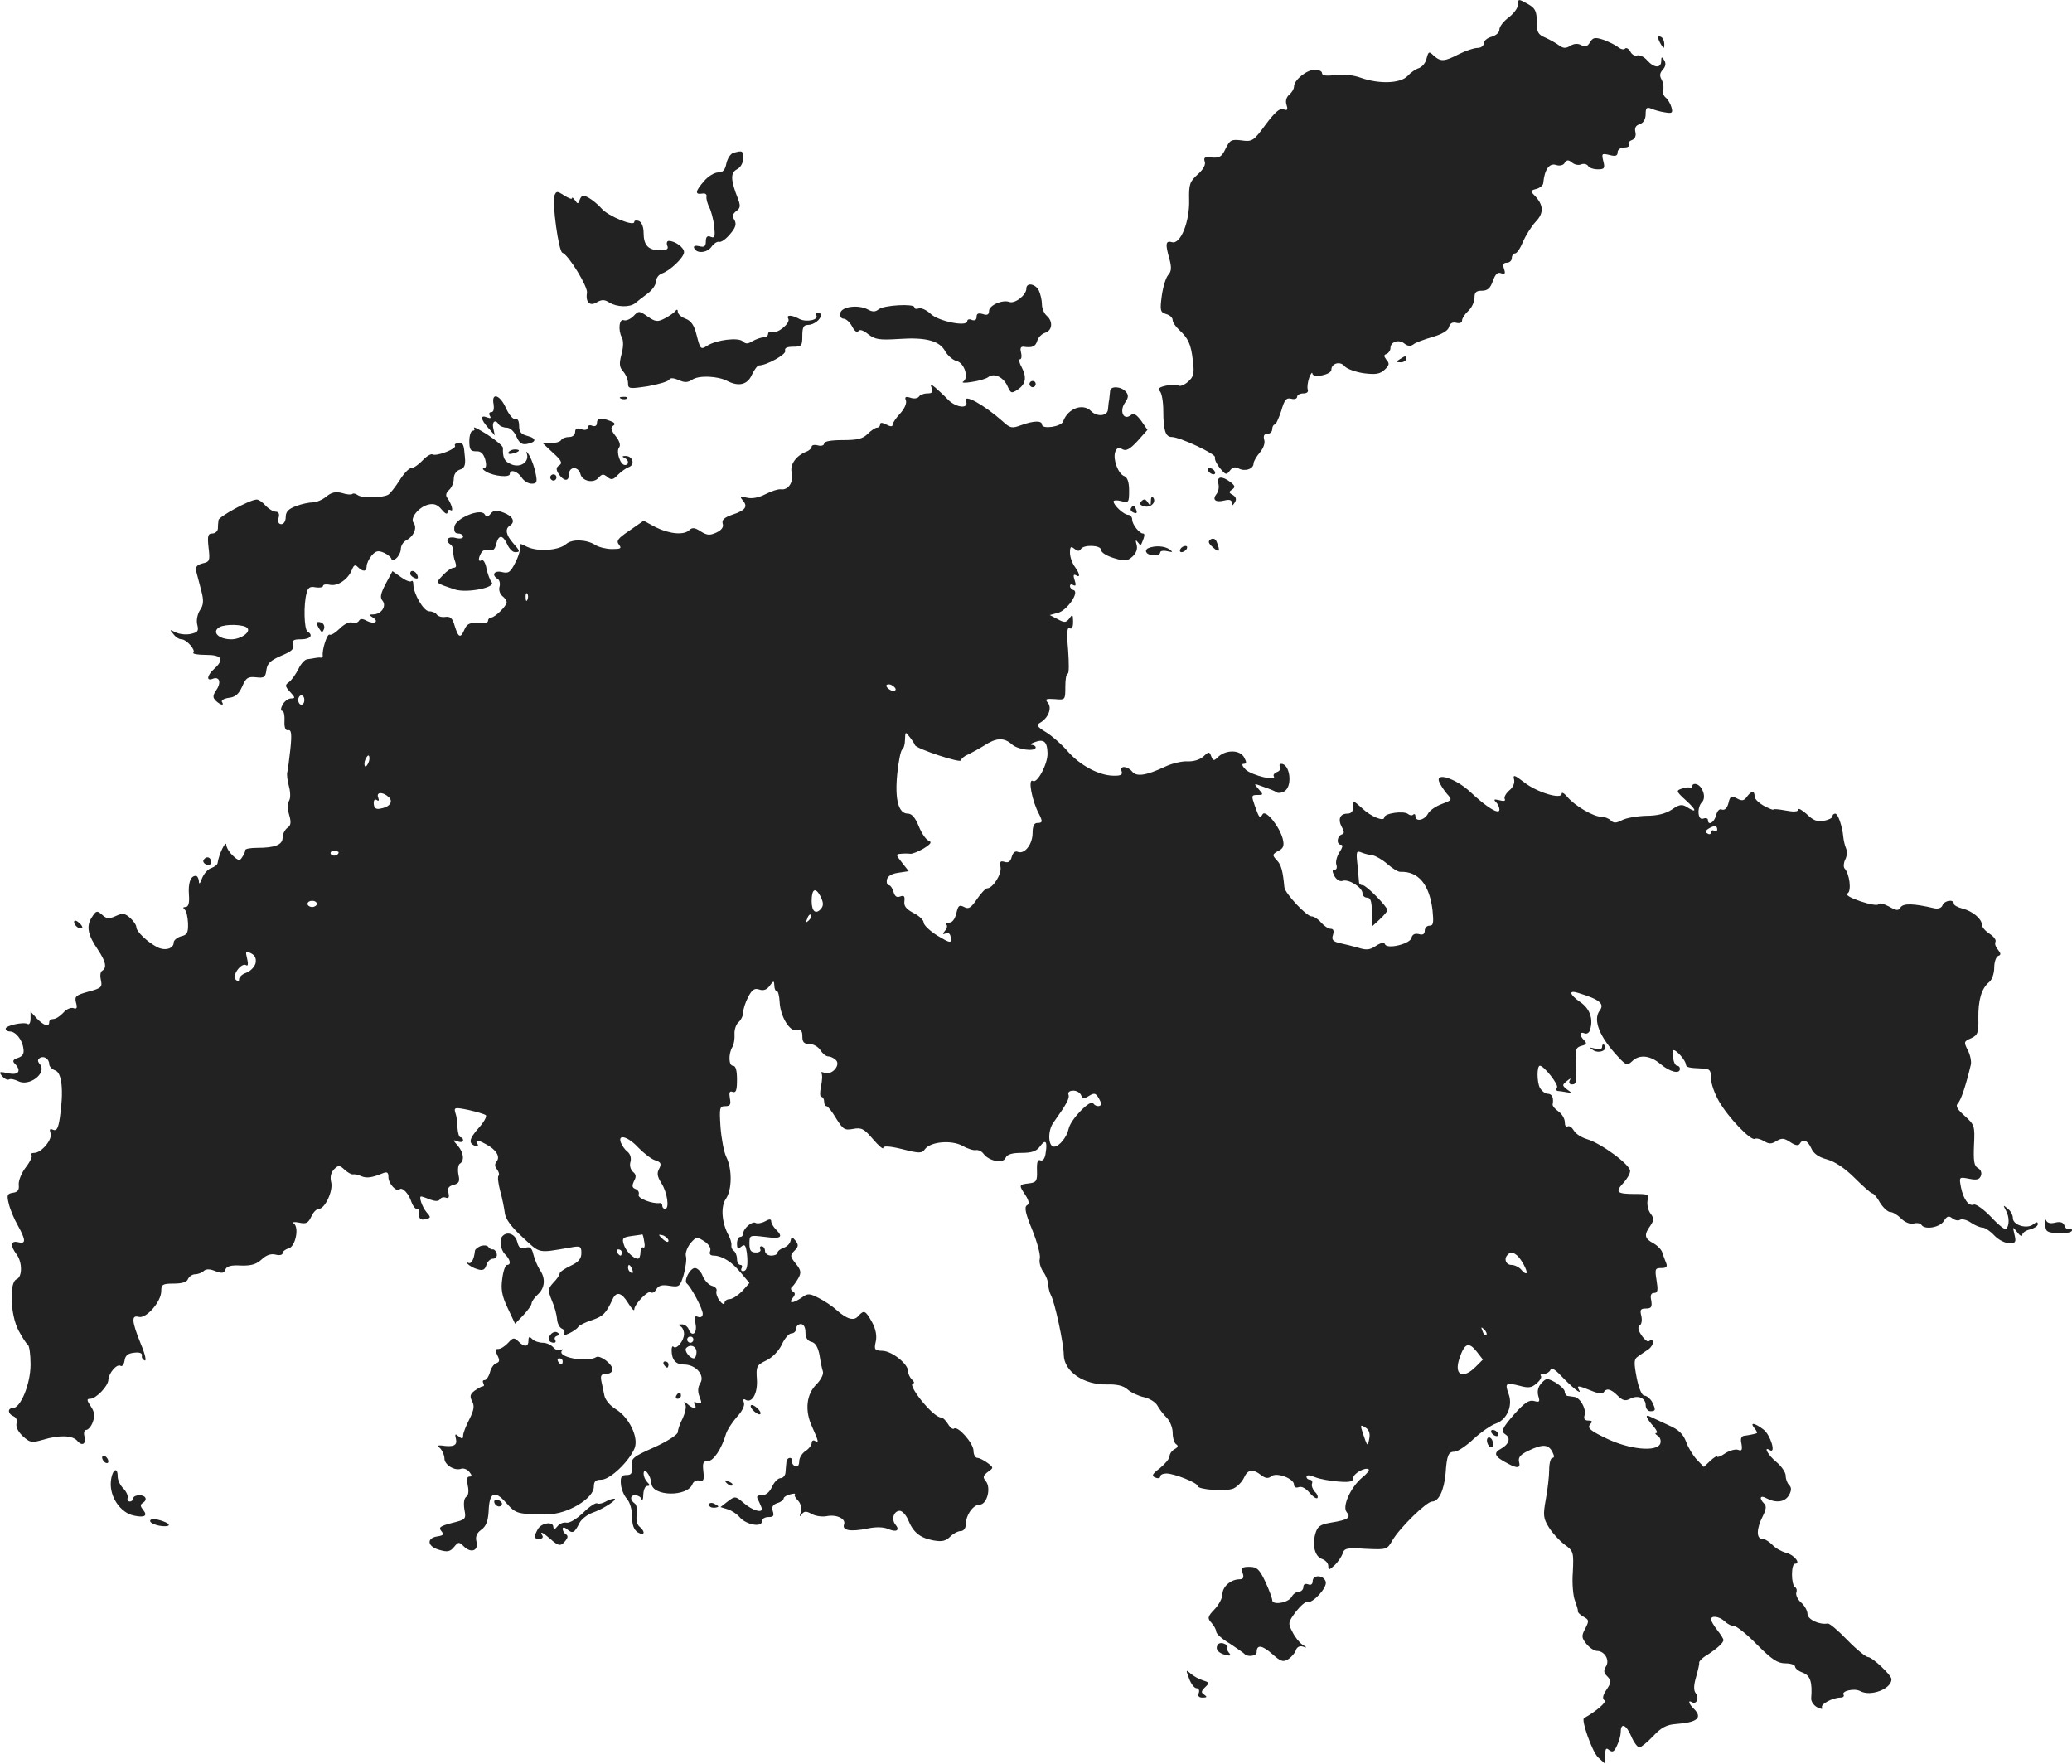 <?xml version="1.0" standalone="no"?>
<!DOCTYPE svg PUBLIC "-//W3C//DTD SVG 20010904//EN"
 "http://www.w3.org/TR/2001/REC-SVG-20010904/DTD/svg10.dtd">
<svg version="1.0" xmlns="http://www.w3.org/2000/svg"
 width="665.815pt" height="566.751pt" viewBox="0 0 665.815 566.751"
 preserveAspectRatio="xMidYMid meet">
<g transform="translate(-696.185,1302.402) scale(0.1,-0.1)"
fill="#222222" stroke="none">
<path d="M11840 13010 c0 -11 -13 -29 -30 -42 -16 -12 -30 -29 -30 -39 0 -10
-11 -19 -25 -23 -14 -4 -25 -13 -25 -21 0 -8 -9 -15 -20 -15 -12 0 -38 -9 -60
-20 -47 -24 -58 -25 -81 -5 -15 15 -17 14 -23 -9 -3 -14 -14 -27 -25 -31 -10
-3 -26 -14 -36 -25 -22 -24 -90 -27 -150 -6 -24 9 -57 12 -82 9 -29 -4 -43 -2
-43 6 0 6 -10 11 -23 11 -26 0 -67 -33 -67 -54 0 -8 -7 -19 -15 -26 -10 -8
-13 -21 -9 -33 5 -16 3 -19 -10 -14 -11 5 -28 -10 -57 -49 -39 -53 -43 -56
-78 -51 -33 4 -37 1 -51 -27 -12 -26 -20 -30 -44 -28 -23 3 -27 0 -23 -13 4
-9 -4 -25 -22 -41 -26 -23 -29 -32 -28 -82 2 -71 -28 -144 -55 -136 -21 6 -22
-6 -8 -55 7 -27 6 -39 -4 -50 -8 -9 -17 -39 -21 -68 -6 -46 -5 -52 14 -58 12
-3 21 -12 21 -19 0 -7 9 -21 21 -32 29 -27 38 -45 44 -99 5 -40 3 -51 -15 -67
-11 -10 -25 -16 -30 -13 -6 4 -24 3 -41 0 -23 -5 -28 -10 -20 -18 6 -6 11 -34
11 -63 0 -62 7 -84 27 -84 26 0 143 -55 139 -65 -2 -6 5 -22 16 -35 18 -22 21
-23 32 -8 8 11 17 13 28 7 20 -11 48 -2 48 16 0 6 9 22 20 35 12 14 18 31 14
42 -3 12 0 18 10 18 9 0 16 7 16 15 0 8 4 15 8 15 4 0 13 20 21 44 10 35 16
43 32 39 10 -3 19 0 19 6 0 6 9 11 20 11 12 0 17 5 14 13 -2 7 0 24 5 38 5 13
10 19 10 13 1 -16 61 -4 61 12 0 21 29 29 43 11 7 -8 34 -18 60 -22 39 -5 53
-3 68 11 15 14 17 20 6 32 -9 12 -9 16 1 19 6 3 12 11 12 19 0 20 27 29 45 14
10 -8 19 -9 28 -3 6 6 34 16 61 24 32 9 51 21 54 32 3 12 11 17 23 14 11 -3
19 0 19 7 0 7 9 21 20 31 11 10 20 29 20 42 0 18 5 23 24 23 18 0 27 8 35 31
8 22 15 30 27 25 12 -4 14 -1 9 14 -5 14 -2 20 9 20 9 0 16 7 16 15 0 8 5 15
11 15 5 0 17 17 25 38 9 20 27 49 41 64 27 28 25 54 -4 84 -14 14 -14 16 6 21
11 3 22 12 22 19 4 44 20 65 41 58 12 -4 24 -1 28 7 7 10 12 10 23 1 8 -7 21
-10 30 -6 8 3 18 1 22 -5 3 -6 17 -11 31 -11 21 0 24 3 18 26 -6 25 -5 26 20
20 19 -5 26 -3 26 9 0 8 9 15 21 15 11 0 18 4 15 9 -3 5 1 12 10 15 10 4 14
14 11 26 -3 13 1 21 14 25 12 4 19 16 19 32 0 20 3 24 18 18 9 -4 29 -10 44
-12 23 -4 26 -2 21 16 -3 11 -11 25 -18 31 -8 6 -11 18 -9 25 3 8 1 22 -4 32
-8 13 -7 22 3 33 9 10 11 20 5 30 -8 13 -10 12 -10 -2 0 -24 -23 -23 -45 2
-10 12 -25 18 -32 16 -7 -3 -17 2 -22 12 -5 9 -13 14 -17 10 -4 -5 -14 -2 -22
4 -8 7 -29 17 -47 24 -28 9 -34 8 -44 -8 -8 -14 -16 -16 -28 -9 -11 6 -23 5
-35 -2 -14 -9 -22 -9 -36 1 -9 7 -29 18 -44 25 -24 10 -28 17 -28 52 0 34 -5
43 -30 57 -29 16 -30 16 -30 -2z"/>
<path d="M12290 12903 c0 -4 5 -15 10 -23 8 -13 10 -13 10 2 0 9 -4 20 -10 23
-5 3 -10 3 -10 -2z"/>
<path d="M9319 12533 c-9 -2 -19 -17 -23 -34 -4 -21 -11 -29 -26 -29 -12 0
-32 -12 -45 -27 -29 -33 -31 -45 -7 -41 10 2 16 -2 14 -10 -1 -7 3 -22 9 -34
6 -11 13 -38 16 -61 3 -33 2 -39 -11 -34 -11 5 -16 0 -16 -14 0 -17 -5 -20
-21 -16 -12 3 -19 1 -17 -5 7 -20 42 -17 56 3 8 11 19 18 25 16 6 -2 22 9 35
25 18 21 21 32 14 45 -8 12 -6 20 6 29 13 9 14 17 5 40 -24 61 -24 83 -3 94
12 6 20 21 20 35 0 25 -2 26 -31 18z"/>
<path d="M8744 12397 c-9 -23 13 -181 25 -185 19 -6 83 -110 79 -129 -5 -31
10 -44 32 -30 16 9 24 9 40 -1 24 -15 66 -16 83 -2 7 6 24 19 40 31 15 11 27
29 27 39 0 10 8 21 18 25 27 9 72 52 72 69 0 15 -29 36 -49 36 -6 0 -8 -7 -5
-15 5 -11 -1 -15 -23 -15 -38 0 -53 16 -53 56 0 19 -6 34 -15 38 -8 3 -15 2
-15 -3 0 -16 -85 19 -105 43 -11 13 -30 28 -42 35 -17 9 -22 8 -28 -6 -5 -15
-7 -15 -15 -3 -6 8 -10 12 -10 7 0 -4 -11 0 -25 9 -22 14 -25 15 -31 1z"/>
<path d="M10260 12097 c0 -21 -37 -50 -55 -43 -22 8 -65 -11 -65 -29 0 -12 -6
-15 -20 -10 -14 4 -20 2 -20 -9 0 -10 -6 -13 -15 -10 -8 4 -15 2 -15 -4 0 -19
-94 0 -118 24 -13 12 -30 20 -38 17 -8 -3 -14 -1 -14 4 0 12 -98 7 -115 -7
-10 -8 -19 -9 -35 0 -31 16 -84 9 -88 -12 -2 -10 3 -18 11 -18 7 0 20 -11 27
-25 8 -15 16 -21 20 -15 4 7 16 3 32 -10 22 -17 36 -19 99 -15 87 6 131 -6
149 -41 8 -13 24 -27 36 -30 25 -6 40 -54 21 -66 -7 -4 6 -5 28 -1 22 3 45 10
52 15 18 15 49 1 62 -28 11 -24 13 -25 33 -12 26 18 30 39 13 72 -8 14 -10 26
-5 26 4 0 6 9 3 21 -4 14 -1 20 8 19 28 -4 38 0 44 19 3 11 15 23 26 26 23 8
25 37 4 55 -8 7 -15 23 -15 37 0 13 -5 33 -10 44 -12 22 -40 26 -40 6z"/>
<path d="M8998 12009 c-10 -10 -23 -16 -31 -14 -15 7 -20 -30 -7 -55 6 -11 5
-32 -1 -54 -8 -31 -7 -41 5 -55 9 -10 16 -27 16 -38 0 -18 3 -19 63 -10 34 6
65 15 69 21 4 7 14 6 31 -1 19 -9 29 -8 43 1 21 15 83 12 113 -4 37 -19 65
-12 79 20 8 17 18 30 23 30 24 0 89 36 84 47 -3 9 6 13 25 13 28 0 30 3 30 35
0 27 4 35 18 35 19 0 42 18 42 32 0 4 -5 8 -11 8 -5 0 -8 -4 -4 -9 9 -15 -32
-23 -54 -12 -25 14 -44 14 -36 1 8 -14 -35 -49 -52 -43 -7 3 -13 0 -13 -6 0
-6 -7 -11 -15 -11 -8 0 -24 -6 -35 -12 -14 -9 -22 -10 -31 -1 -14 14 -86 5
-115 -14 -20 -13 -22 -11 -33 32 -8 34 -18 48 -36 55 -14 5 -25 15 -25 22 0 8
-3 9 -8 3 -4 -6 -19 -16 -34 -24 -23 -12 -30 -11 -55 6 -27 19 -29 19 -45 2z"/>
<path d="M11460 11870 c-13 -8 -12 -10 3 -10 9 0 17 5 17 10 0 12 -1 12 -20 0z"/>
<path d="M10270 11790 c0 -5 5 -10 10 -10 6 0 10 5 10 10 0 6 -4 10 -10 10 -5
0 -10 -4 -10 -10z"/>
<path d="M9956 11776 c4 -12 1 -16 -14 -16 -12 0 -24 -5 -27 -10 -4 -6 -16 -8
-27 -4 -16 5 -20 3 -15 -9 3 -9 -5 -27 -19 -42 -13 -14 -24 -30 -24 -36 0 -6
-7 -6 -20 1 -14 7 -20 7 -20 0 0 -5 -4 -10 -10 -10 -5 0 -19 -9 -30 -20 -16
-16 -33 -20 -80 -20 -38 0 -60 -4 -60 -11 0 -6 -9 -9 -20 -6 -11 3 -20 1 -20
-4 0 -5 -8 -13 -17 -16 -33 -13 -54 -42 -47 -68 7 -29 -11 -57 -35 -53 -9 1
-31 -6 -50 -16 -21 -11 -43 -15 -59 -11 -22 5 -24 4 -13 -9 17 -20 8 -32 -35
-46 -25 -9 -33 -16 -30 -28 4 -11 -3 -21 -20 -29 -22 -10 -30 -9 -51 4 -18 12
-27 13 -36 4 -17 -17 -63 -13 -108 9 l-39 21 -46 -32 c-37 -25 -43 -33 -33
-45 9 -12 6 -14 -23 -14 -18 0 -42 6 -53 13 -28 18 -75 20 -94 3 -24 -21 -91
-25 -125 -9 -23 12 -27 12 -23 1 2 -7 -4 -30 -15 -51 -16 -32 -22 -36 -43 -31
-25 6 -35 -9 -14 -22 6 -3 9 -15 6 -25 -3 -10 1 -23 9 -30 8 -6 14 -15 14 -20
0 -12 -38 -49 -50 -49 -5 0 -10 -5 -10 -11 0 -6 -14 -9 -32 -7 -26 2 -35 -2
-43 -19 -13 -31 -20 -29 -32 10 -7 25 -14 31 -30 29 -12 -2 -24 2 -28 8 -3 5
-14 10 -24 10 -18 0 -51 57 -51 87 0 9 -3 13 -6 10 -4 -4 -19 2 -34 13 l-27
19 -22 -41 c-16 -31 -19 -44 -10 -54 14 -17 -4 -44 -30 -44 -14 0 -14 -2 -1
-10 21 -13 5 -23 -19 -11 -14 8 -22 8 -26 0 -4 -6 -14 -8 -22 -5 -8 3 -25 -5
-39 -19 -14 -14 -29 -23 -33 -20 -8 4 -25 -50 -22 -68 0 -4 -2 -6 -6 -6 -5 1
-12 0 -18 -1 -5 -1 -17 -3 -25 -4 -8 0 -21 -14 -29 -31 -8 -16 -21 -35 -30
-42 -14 -10 -14 -13 3 -32 17 -18 17 -21 3 -21 -9 0 -21 -9 -27 -20 -6 -11 -7
-20 -1 -20 5 0 8 -15 7 -32 -1 -22 3 -32 12 -30 10 2 12 -12 7 -60 -4 -35 -8
-68 -10 -75 -2 -6 0 -26 5 -44 5 -18 6 -39 1 -47 -5 -9 -5 -29 0 -46 7 -24 6
-34 -6 -42 -8 -6 -15 -20 -15 -31 0 -23 -24 -33 -82 -33 -21 0 -38 -3 -38 -7
0 -5 -4 -15 -10 -23 -7 -12 -12 -12 -29 4 -12 11 -21 26 -22 35 0 19 -24 -29
-28 -58 0 -5 -10 -12 -20 -16 -11 -3 -24 -18 -30 -33 -6 -17 -10 -21 -10 -9
-1 9 -5 17 -10 17 -17 0 -25 -23 -22 -62 2 -26 -2 -38 -11 -38 -8 0 -9 -3 -3
-8 6 -4 10 -24 11 -44 1 -31 -3 -38 -22 -42 -13 -4 -24 -13 -24 -20 0 -20 -28
-28 -53 -15 -31 16 -67 50 -67 64 0 7 -9 20 -20 30 -17 15 -24 16 -46 6 -22
-10 -30 -9 -44 4 -16 14 -19 14 -33 -8 -19 -29 -13 -57 20 -105 25 -38 29 -57
13 -67 -6 -3 -7 -17 -4 -30 5 -22 2 -26 -40 -37 -40 -11 -45 -15 -40 -35 5
-17 3 -22 -8 -18 -8 3 -23 -3 -33 -15 -10 -11 -24 -20 -32 -20 -7 0 -13 -4
-13 -10 0 -17 -18 -11 -40 12 l-20 22 0 -23 c0 -12 -4 -20 -9 -17 -13 8 -71
-5 -71 -15 0 -5 6 -9 14 -9 18 0 40 -27 43 -55 3 -17 -3 -25 -18 -30 -15 -5
-18 -10 -10 -18 23 -23 13 -39 -21 -31 -29 6 -31 5 -19 -10 7 -8 17 -13 22
-10 5 3 17 0 28 -5 36 -20 95 25 71 54 -8 9 -8 15 0 20 13 8 30 -3 30 -20 0
-7 8 -16 19 -20 22 -7 28 -66 15 -153 -5 -33 -10 -42 -21 -38 -11 5 -13 2 -9
-10 8 -20 -29 -64 -52 -64 -9 0 -12 -3 -9 -7 4 -3 -4 -21 -18 -39 -14 -18 -24
-43 -23 -56 2 -17 -3 -24 -18 -26 -19 -3 -21 -7 -14 -35 4 -18 17 -49 29 -70
26 -47 27 -61 1 -54 -24 6 -26 -11 -5 -39 19 -25 19 -73 0 -80 -24 -10 -20
-114 6 -164 12 -22 25 -43 30 -46 5 -3 9 -31 9 -64 0 -62 -32 -140 -57 -140
-18 0 -16 -19 2 -26 9 -4 13 -13 10 -23 -3 -11 5 -27 20 -41 23 -21 28 -22 64
-12 52 16 96 15 111 -3 16 -19 30 -10 23 15 -3 11 0 20 6 20 6 0 16 11 21 25
7 20 6 32 -6 50 -14 21 -14 25 -2 25 18 0 58 41 58 61 1 21 27 52 39 45 5 -4
11 4 13 16 2 17 11 24 31 26 17 2 26 -1 25 -9 -2 -6 2 -13 9 -16 6 -2 1 21
-13 54 -29 72 -31 93 -6 86 24 -6 72 49 72 83 0 21 4 24 40 24 27 0 43 5 46
15 4 8 14 15 23 15 9 0 22 5 27 10 7 7 19 8 38 0 21 -8 28 -7 32 5 4 11 19 15
50 13 33 -1 50 4 67 20 15 14 30 19 45 15 12 -3 22 -1 22 5 0 5 8 12 19 15 22
5 35 67 17 80 -6 5 1 6 17 3 22 -5 29 -2 39 19 6 14 17 25 24 25 20 0 47 58
40 86 -4 16 -1 30 9 41 14 14 18 14 34 -1 10 -9 22 -16 27 -15 5 1 17 -1 27
-6 17 -7 34 -5 70 10 13 5 17 2 17 -13 0 -21 26 -49 36 -39 9 8 30 -15 38 -41
4 -12 12 -22 17 -22 5 0 8 -3 8 -7 -4 -22 3 -31 20 -26 18 4 18 6 3 23 -14 17
-25 50 -17 50 2 0 15 -4 29 -10 17 -6 27 -6 32 1 3 6 12 8 19 5 9 -3 11 2 8
15 -4 15 0 22 16 26 18 5 21 11 16 33 -3 16 -1 31 4 35 16 9 13 36 -6 58 -17
19 -17 20 0 14 9 -4 17 -2 17 3 0 6 -4 10 -8 10 -5 0 -9 14 -10 30 0 17 -3 39
-7 49 -5 17 -2 18 42 9 26 -6 51 -13 56 -17 4 -4 -6 -22 -23 -41 -31 -35 -34
-50 -10 -58 7 -3 10 0 6 7 -9 14 0 14 27 -1 33 -17 47 -40 35 -55 -7 -9 -7
-17 1 -26 6 -8 8 -17 5 -20 -4 -4 -1 -26 5 -49 7 -24 13 -56 15 -71 2 -19 20
-44 57 -78 58 -54 48 -51 154 -33 32 6 35 4 35 -18 0 -18 -9 -29 -35 -41 -19
-9 -35 -20 -35 -25 0 -5 -9 -18 -20 -29 -18 -20 -18 -24 -5 -57 9 -20 16 -47
17 -61 1 -13 8 -27 16 -30 7 -3 10 -10 6 -16 -8 -13 38 9 46 22 3 5 23 15 45
22 35 12 44 21 65 66 12 27 29 23 50 -11 11 -18 20 -28 20 -21 0 17 46 64 54
55 4 -4 12 1 17 10 7 12 18 15 42 11 32 -5 34 -3 46 36 6 23 10 50 7 59 -3 9
4 28 14 41 19 22 21 22 45 7 15 -10 22 -22 19 -31 -4 -10 0 -15 12 -15 27 -1
58 -20 88 -57 l26 -31 -23 -26 c-14 -14 -32 -26 -41 -26 -9 0 -16 -6 -16 -12
0 -7 -7 -4 -16 7 -8 11 -12 25 -10 31 3 7 -4 14 -15 17 -10 3 -23 17 -29 31
-5 14 -17 26 -25 26 -16 0 -37 -41 -26 -50 13 -10 51 -81 51 -97 0 -9 -6 -13
-15 -10 -11 5 -13 0 -8 -23 6 -32 -13 -43 -23 -15 -4 8 -14 15 -23 14 -10 0
-11 -2 -3 -6 6 -2 12 -14 12 -25 0 -21 -24 -51 -34 -41 -3 4 -6 -1 -6 -10 0
-32 13 -47 40 -47 38 0 68 -35 52 -60 -8 -13 -9 -27 -2 -44 8 -21 7 -24 -7
-19 -11 4 -14 3 -9 -5 10 -16 -6 -15 -23 1 -11 10 -13 9 -7 -1 4 -7 0 -26 -8
-44 -9 -17 -16 -37 -16 -45 0 -8 -34 -30 -76 -49 -70 -31 -75 -36 -72 -62 2
-21 -1 -27 -17 -27 -16 0 -20 -6 -18 -29 1 -16 10 -37 19 -47 10 -11 17 -35
17 -57 0 -27 5 -42 18 -51 22 -13 26 1 6 18 -8 6 -12 23 -9 40 2 16 -1 32 -7
35 -6 4 -11 11 -11 17 0 14 28 11 33 -3 3 -7 6 -1 6 15 1 15 6 27 13 27 9 0 9
3 0 12 -7 7 -12 19 -12 27 0 24 23 -4 25 -31 3 -42 116 -44 132 -2 3 8 13 14
22 11 14 -3 16 2 13 30 -3 27 -1 33 15 33 18 0 44 40 58 88 4 12 19 36 35 54
17 18 26 37 22 46 -3 9 -1 13 5 9 21 -13 40 20 37 65 -3 42 -1 46 30 61 19 9
40 30 50 51 9 20 23 36 31 36 8 0 15 7 15 15 0 8 7 15 15 15 9 0 15 -10 15
-26 0 -17 6 -28 19 -31 13 -3 21 -17 26 -41 3 -21 8 -45 11 -54 3 -9 -6 -26
-19 -40 -34 -32 -40 -85 -16 -137 22 -49 23 -55 9 -46 -5 3 -10 0 -10 -7 0 -7
-9 -19 -20 -26 -11 -7 -20 -22 -20 -33 0 -12 -5 -19 -12 -16 -7 2 -12 10 -11
16 2 6 -2 11 -7 11 -6 0 -10 -6 -11 -12 -1 -7 -2 -22 -3 -33 0 -11 -8 -20 -16
-20 -8 0 -20 -12 -27 -27 -8 -18 -20 -28 -33 -28 -17 0 -19 -3 -10 -19 5 -11
10 -22 10 -25 0 -14 -31 -4 -57 18 -28 24 -29 24 -53 6 l-23 -18 23 -7 c13 -4
31 -16 39 -26 21 -24 71 -33 71 -13 0 8 9 14 21 14 16 0 19 4 14 19 -4 14 0
21 15 26 11 3 20 10 20 15 0 4 9 10 21 13 12 3 18 3 15 0 -3 -3 2 -12 10 -20
9 -9 12 -24 9 -37 -5 -15 -4 -17 3 -7 8 10 14 11 32 1 12 -7 34 -10 49 -7 32
6 62 -9 55 -27 -7 -19 21 -24 75 -13 28 6 51 5 66 -1 27 -12 40 -5 24 14 -14
17 -5 44 14 44 8 0 20 -13 27 -29 16 -40 38 -58 81 -66 28 -5 40 -2 54 12 10
10 25 18 34 18 9 0 16 9 16 20 0 31 24 65 45 65 23 0 38 54 19 76 -10 12 -8
17 7 29 19 13 19 14 -1 29 -11 8 -26 16 -32 16 -7 0 -13 10 -13 23 0 24 -51
82 -63 71 -3 -3 -12 3 -19 15 -7 12 -17 21 -23 21 -26 1 -113 110 -88 110 4 0
2 5 -5 12 -7 7 -12 18 -12 26 0 24 -52 65 -82 66 -26 1 -28 4 -22 30 4 18 0
40 -12 62 -21 38 -26 40 -44 20 -14 -17 -36 -11 -70 19 -14 13 -40 30 -58 39
-29 15 -35 15 -54 1 -28 -19 -44 -20 -29 -1 9 11 9 16 0 21 -6 4 -7 10 -3 14
5 3 14 16 21 28 10 18 9 26 -8 47 -19 24 -19 27 -4 42 13 13 13 19 3 32 -12
14 -13 14 -16 -1 -2 -9 -12 -19 -23 -22 -10 -4 -19 -11 -19 -16 0 -5 -9 -9
-20 -9 -11 0 -20 7 -20 15 0 8 -5 15 -11 15 -5 0 -7 -4 -4 -10 3 -5 -3 -10
-14 -10 -16 0 -21 6 -21 28 0 28 0 28 50 22 52 -7 60 -1 35 24 -8 8 -15 20
-15 26 0 8 -6 8 -20 0 -11 -6 -25 -8 -30 -5 -11 7 -40 -18 -40 -34 0 -6 -4
-11 -10 -11 -5 0 -10 -10 -10 -21 0 -17 3 -19 14 -10 11 9 14 5 18 -23 4 -39
0 -56 -13 -56 -6 0 -7 5 -4 10 3 6 1 10 -4 10 -6 0 -11 9 -11 19 0 11 -5 23
-10 26 -6 4 -9 12 -8 18 1 7 -3 21 -9 32 -22 40 -26 92 -9 117 20 28 21 95 2
134 -8 16 -16 59 -19 97 -4 62 -3 67 15 67 16 0 19 5 15 26 -3 18 -1 24 9 20
11 -4 14 6 14 39 0 30 -4 45 -13 45 -14 0 -15 38 -2 60 5 8 8 26 7 41 -1 15 5
32 13 39 8 7 15 21 15 32 0 10 7 32 16 49 12 23 20 29 35 24 14 -5 25 -1 34
12 13 17 14 17 15 1 0 -10 3 -18 8 -18 4 0 8 -16 9 -35 2 -47 33 -97 55 -91
14 3 18 -2 18 -20 0 -18 5 -24 23 -24 12 0 28 -9 35 -20 7 -11 18 -20 25 -20
7 0 18 -5 25 -12 16 -16 -13 -49 -36 -41 -10 4 -14 3 -11 -1 4 -4 3 -23 -1
-42 -4 -19 -4 -34 1 -34 5 0 9 -7 9 -15 0 -8 3 -15 8 -15 4 0 18 -18 31 -40
22 -35 27 -38 54 -33 27 5 35 1 64 -33 18 -21 33 -34 33 -28 0 7 20 6 61 -4
55 -14 63 -14 73 0 18 24 84 30 120 11 17 -10 37 -16 44 -14 8 1 19 -4 25 -13
18 -23 63 -31 70 -12 5 11 20 16 51 16 33 0 48 5 59 20 18 25 25 18 19 -19 -2
-19 -9 -28 -17 -25 -9 4 -12 -6 -11 -33 1 -34 -2 -38 -26 -41 -33 -4 -33 -5
-11 -38 12 -19 13 -28 4 -33 -8 -6 -4 -26 18 -79 16 -40 27 -81 24 -92 -3 -10
2 -29 11 -42 9 -12 16 -31 16 -40 0 -10 4 -26 9 -36 12 -21 41 -155 41 -191 1
-54 65 -97 140 -95 30 1 52 -4 65 -16 11 -10 35 -21 53 -25 18 -4 37 -16 43
-27 6 -11 19 -28 30 -39 10 -10 19 -32 19 -48 0 -17 5 -33 11 -37 8 -5 6 -10
-5 -16 -9 -5 -16 -15 -16 -23 0 -7 -14 -24 -31 -38 -25 -19 -28 -25 -15 -30 9
-4 16 -2 16 3 0 6 9 10 20 10 25 0 100 -30 100 -40 0 -12 92 -19 116 -8 12 6
27 21 33 34 12 27 28 30 55 9 14 -11 23 -12 33 -4 16 14 73 -7 73 -27 0 -8 6
-11 15 -8 9 4 23 -4 34 -17 11 -13 22 -21 26 -18 3 4 0 13 -8 20 -7 8 -12 20
-9 27 2 6 -1 12 -7 12 -6 0 -11 4 -11 10 0 6 11 5 28 -2 15 -6 48 -12 75 -14
37 -3 47 0 47 11 0 15 40 37 50 28 3 -3 -7 -15 -21 -26 -37 -31 -65 -93 -50
-111 15 -18 5 -25 -51 -34 -35 -6 -43 -12 -50 -37 -10 -39 0 -73 23 -80 10 -4
19 -13 19 -22 0 -14 3 -14 20 2 11 10 22 27 26 37 5 18 13 20 74 16 67 -3 69
-3 86 27 24 41 110 125 128 125 21 0 38 36 43 90 4 59 9 70 29 70 9 0 37 18
61 41 24 22 57 45 73 50 35 13 54 58 39 96 -12 33 -8 36 35 25 29 -8 39 -7 55
7 12 10 18 21 14 25 -3 3 1 6 10 6 8 0 18 6 21 13 3 8 14 2 33 -18 34 -36 70
-66 59 -47 -9 16 -3 15 39 -2 21 -9 37 -11 40 -5 9 14 23 11 45 -11 16 -16 25
-18 40 -10 25 13 50 3 50 -21 0 -10 7 -19 15 -19 18 0 18 5 5 31 -6 10 -17 19
-24 19 -8 0 -18 22 -25 58 -9 47 -9 59 3 67 8 6 23 16 35 24 18 13 20 38 1 26
-4 -3 -15 6 -24 20 -11 16 -12 26 -5 31 6 3 8 17 5 30 -5 20 -3 24 15 24 17 0
20 5 17 25 -4 17 -1 25 9 25 12 0 13 9 8 40 -6 37 -5 40 15 40 17 0 21 4 15
18 -4 9 -9 24 -12 33 -3 9 -16 22 -29 29 -28 15 -30 27 -9 56 12 18 12 24 0
40 -8 11 -11 29 -9 41 5 20 2 21 -41 21 -58 0 -64 6 -37 35 12 13 22 30 22 39
0 20 -92 88 -138 102 -18 5 -38 18 -43 28 -6 10 -14 16 -20 13 -5 -4 -9 3 -9
14 0 11 -9 26 -20 34 -12 8 -20 18 -19 23 4 21 -2 34 -16 34 -8 0 -19 9 -25
19 -10 19 -10 71 0 71 13 0 61 -61 55 -70 -3 -5 -3 -10 2 -11 4 0 17 -2 28 -4
19 -3 19 -3 2 9 -16 13 -16 14 0 27 11 9 14 10 9 2 -4 -8 -1 -13 8 -13 13 0
15 11 12 59 -3 53 -1 60 18 65 16 4 18 8 8 18 -16 16 -15 29 2 22 8 -3 16 3
18 14 10 35 -3 67 -33 87 -34 24 -38 39 -6 29 69 -21 86 -35 69 -57 -22 -30
-1 -84 60 -149 25 -27 29 -28 44 -14 23 23 58 20 92 -9 30 -25 62 -33 62 -15
0 6 -4 10 -9 10 -5 0 -11 11 -13 25 -3 14 -2 25 2 25 10 0 38 -33 39 -45 1
-10 7 -12 54 -14 23 -1 27 -5 27 -32 0 -17 12 -50 26 -74 30 -52 102 -127 115
-120 4 3 17 0 29 -7 16 -10 24 -10 40 0 17 10 24 10 44 -3 16 -11 26 -13 31
-6 10 18 25 12 37 -14 7 -17 24 -29 51 -36 25 -7 57 -28 89 -60 27 -27 52 -49
56 -49 4 0 16 -13 25 -30 10 -16 25 -30 33 -30 8 0 23 -9 35 -21 12 -12 29
-19 40 -16 10 3 22 1 25 -4 10 -17 59 -9 72 12 10 16 16 18 27 9 8 -6 19 -9
25 -5 6 4 22 0 35 -9 13 -9 30 -16 38 -16 7 0 24 -11 37 -25 13 -14 34 -25 48
-25 21 0 23 3 17 28 -6 26 -6 26 9 7 8 -11 16 -15 16 -9 0 7 11 15 25 18 14 4
25 11 25 17 0 8 -4 8 -14 0 -20 -17 -66 -3 -66 19 0 10 -7 24 -17 31 -15 13
-15 12 -5 -7 11 -20 11 -48 0 -59 -3 -3 -25 14 -48 39 -23 24 -48 42 -55 40
-16 -7 -34 16 -42 56 -6 33 -6 33 26 27 24 -5 33 -3 38 9 4 10 0 20 -9 25 -13
7 -15 23 -13 74 3 62 2 65 -30 94 -24 21 -30 32 -22 40 10 10 25 54 42 125 2
10 -2 31 -10 46 -13 26 -13 28 10 38 22 10 25 18 24 64 -1 58 10 97 35 117 9
7 16 28 16 46 0 19 6 35 13 38 9 3 9 7 -1 20 -8 9 -11 20 -8 25 3 6 -5 17 -19
26 -14 9 -25 22 -25 30 0 18 -30 43 -62 51 -16 4 -28 11 -28 16 0 15 -30 10
-36 -5 -3 -9 -14 -13 -27 -10 -68 16 -99 16 -108 3 -7 -12 -13 -11 -38 3 -17
9 -31 12 -33 7 -2 -5 -27 -1 -57 9 -35 12 -50 21 -42 26 13 8 6 63 -10 80 -4
5 -3 18 2 28 6 11 7 27 3 36 -4 9 -8 26 -9 37 -3 34 -17 75 -26 75 -5 0 -9 -4
-9 -9 0 -5 -12 -11 -27 -14 -21 -4 -35 1 -55 21 -16 14 -28 21 -28 15 0 -7
-14 -8 -40 -3 -22 4 -40 6 -40 3 0 -2 -13 3 -30 12 -16 9 -30 22 -30 30 0 20
-10 19 -25 -1 -9 -13 -16 -14 -32 -5 -18 9 -22 7 -27 -15 -4 -16 -12 -24 -21
-21 -8 4 -15 -4 -19 -19 -6 -23 -26 -34 -26 -14 0 5 -7 7 -15 4 -18 -7 -21 36
-4 53 14 14 3 49 -16 57 -8 3 -15 1 -15 -5 0 -6 -3 -8 -7 -6 -5 3 -17 1 -28
-3 -18 -6 -17 -9 15 -38 35 -32 35 -42 1 -20 -15 9 -24 7 -47 -9 -20 -13 -46
-20 -83 -20 -29 -1 -64 -7 -77 -14 -19 -10 -27 -10 -36 -1 -7 7 -21 12 -31 12
-25 0 -86 36 -109 64 -10 12 -18 16 -18 10 0 -20 -81 5 -121 37 -31 24 -36 25
-32 9 3 -11 -3 -26 -16 -36 -11 -10 -17 -22 -14 -27 4 -6 -3 -8 -17 -4 -17 4
-20 3 -11 -6 6 -6 11 -17 11 -24 0 -18 -41 7 -95 58 -46 42 -110 63 -99 32 4
-10 15 -27 25 -39 18 -20 18 -20 -16 -33 -19 -7 -40 -21 -45 -32 -12 -21 -40
-26 -40 -7 0 6 -3 8 -7 5 -3 -4 -11 -3 -17 2 -14 11 -76 2 -76 -11 0 -15 -43
2 -72 30 -28 25 -28 25 -28 4 0 -15 -6 -22 -19 -22 -24 0 -31 -19 -17 -44 8
-14 8 -20 -1 -23 -16 -6 -17 -33 -2 -33 7 0 5 -9 -5 -24 -9 -14 -13 -32 -10
-40 3 -9 1 -16 -5 -16 -9 0 -9 -5 -1 -21 7 -12 18 -18 26 -15 19 7 64 -21 64
-40 0 -8 7 -14 15 -14 11 0 15 -12 15 -47 l0 -46 25 23 c14 13 25 26 25 30 0
11 -68 80 -79 80 -6 0 -11 3 -12 8 0 4 -3 29 -5 56 -5 44 -4 48 13 41 10 -4
26 -8 36 -9 10 -2 31 -14 47 -28 16 -14 35 -26 42 -25 58 2 93 -41 103 -123 4
-41 3 -50 -10 -50 -8 0 -15 -7 -15 -16 0 -11 -6 -15 -19 -11 -13 3 -21 -1 -24
-13 -5 -19 -80 -37 -85 -19 -3 6 -14 4 -29 -6 -19 -13 -31 -14 -56 -6 -18 5
-45 12 -60 15 -22 5 -27 11 -22 26 4 13 2 20 -7 20 -8 0 -21 9 -31 20 -9 11
-23 20 -31 20 -16 0 -85 74 -87 93 -5 53 -10 72 -24 87 -16 17 -15 19 4 30 17
8 20 17 15 38 -10 40 -55 96 -65 80 -9 -15 -11 -13 -26 30 -10 29 -10 32 9 32
20 0 20 1 4 19 -17 19 -16 19 16 7 18 -6 38 -14 43 -18 6 -3 17 -1 26 5 25 19
15 87 -12 87 -6 0 -7 -5 -4 -10 3 -6 -1 -13 -9 -16 -9 -3 -14 -10 -11 -14 10
-17 -70 3 -90 21 -12 12 -14 19 -7 19 10 0 10 5 2 20 -13 25 -56 26 -82 4 -16
-16 -18 -15 -24 0 -6 16 -8 16 -26 -1 -11 -10 -32 -16 -50 -15 -17 1 -49 -6
-72 -17 -62 -29 -92 -33 -106 -16 -16 19 -41 20 -34 1 4 -11 -3 -15 -28 -14
-46 1 -107 34 -146 79 -18 21 -49 48 -68 60 -30 18 -33 24 -20 31 26 15 39 47
25 64 -10 12 -7 14 22 12 34 -3 34 -3 34 40 0 23 3 42 8 42 4 0 4 34 1 76 -5
56 -3 75 5 70 7 -5 11 3 11 20 0 24 -2 26 -12 11 -11 -14 -16 -14 -38 -2 l-25
13 26 7 c29 7 70 66 51 73 -7 2 -12 8 -12 13 0 6 5 7 11 3 8 -4 9 1 4 16 -5
15 -4 20 4 16 15 -10 13 5 -4 28 -8 11 -15 31 -15 44 0 20 3 22 14 13 10 -8
16 -9 21 -1 9 15 65 13 65 -3 0 -8 18 -19 41 -26 36 -11 43 -10 60 5 12 11 17
25 13 38 -4 15 -3 17 4 8 8 -11 10 -11 14 0 8 19 9 28 3 28 -11 -1 -35 29 -35
44 0 9 -6 16 -13 16 -14 0 -47 31 -47 43 0 4 11 5 25 1 24 -6 25 -4 25 34 0
26 -5 42 -15 46 -20 7 -37 53 -30 77 5 14 11 17 23 10 12 -7 24 -1 49 26 l32
36 -20 29 c-16 21 -24 26 -34 18 -22 -18 -37 12 -19 39 12 17 13 25 4 36 -15
18 -50 20 -51 3 -1 -7 -2 -20 -3 -28 -2 -8 -3 -23 -4 -32 -2 -21 -35 -24 -54
-5 -26 27 -75 9 -90 -33 -6 -17 -68 -26 -68 -10 0 13 -26 13 -67 -2 -30 -11
-35 -10 -60 13 -60 53 -127 90 -117 64 10 -25 -30 -22 -57 4 -14 15 -33 32
-42 40 -15 12 -17 12 -11 -3z m-1299 -678 c-3 -8 -6 -5 -6 6 -1 11 2 17 5 13
3 -3 4 -12 1 -19z m1183 -289 c0 -4 -7 -6 -15 -3 -8 4 -15 10 -15 15 0 4 7 6
15 3 8 -4 15 -10 15 -15z m-1900 -34 c0 -8 -4 -15 -10 -15 -5 0 -10 7 -10 15
0 8 5 15 10 15 6 0 10 -7 10 -15z m1962 -145 c5 -12 148 -59 148 -49 0 5 10
14 23 19 12 6 36 19 52 29 38 25 63 26 88 4 19 -18 77 -25 77 -10 0 4 -6 7
-12 8 -7 0 -4 4 7 8 31 12 42 3 43 -35 1 -34 -33 -98 -47 -89 -17 10 -3 -65
20 -107 12 -24 11 -28 -6 -28 -10 0 -15 -10 -15 -32 0 -36 -25 -69 -47 -61 -9
4 -16 -2 -20 -16 -4 -15 -11 -20 -23 -16 -14 4 -16 1 -13 -17 4 -23 -25 -68
-43 -68 -5 0 -20 -16 -33 -35 -19 -28 -27 -33 -41 -25 -16 8 -19 5 -25 -20 -4
-18 -13 -30 -22 -30 -9 0 -13 -3 -10 -7 4 -3 2 -12 -5 -20 -8 -10 -8 -12 3 -8
10 4 15 -2 16 -14 2 -18 -1 -18 -43 7 -24 15 -44 34 -44 42 0 8 -15 22 -33 31
-23 12 -31 22 -29 37 2 17 -1 20 -13 16 -11 -5 -18 0 -22 15 -3 11 -10 21 -15
21 -5 0 -8 8 -6 18 2 11 15 19 37 22 l33 5 -22 28 c-20 25 -20 27 -3 28 10 1
23 1 30 0 6 -1 26 7 43 17 24 15 27 21 16 25 -9 4 -23 24 -32 47 -11 27 -22
40 -35 40 -30 0 -42 45 -34 127 4 40 11 75 16 79 5 3 9 17 9 32 1 26 1 26 15
8 8 -10 16 -22 17 -26z m-1756 -56 c-4 -9 -9 -15 -11 -12 -3 3 -3 13 1 22 4 9
9 15 11 12 3 -3 3 -13 -1 -22z m66 -112 c14 -14 2 -31 -28 -36 -14 -3 -20 2
-21 15 -1 12 3 17 9 13 7 -5 9 -2 5 8 -7 19 17 18 35 0z m4268 -103 c0 -5 -4
-7 -10 -4 -5 3 -10 1 -10 -5 0 -6 -5 -8 -11 -4 -8 4 -7 9 2 15 19 12 29 11 29
-2z m-4430 -73 c0 -11 -19 -15 -25 -6 -3 5 1 10 9 10 9 0 16 -2 16 -4z m1550
-182 c-17 -19 -30 -8 -30 25 0 39 12 46 28 16 10 -20 11 -30 2 -41z m-1620 16
c0 -5 -7 -10 -15 -10 -8 0 -15 5 -15 10 0 6 7 10 15 10 8 0 15 -4 15 -10z
m1581 -53 c-10 -9 -11 -8 -5 6 3 10 9 15 12 12 3 -3 0 -11 -7 -18z m-1778
-138 c-3 -11 -16 -25 -29 -30 -13 -4 -24 -14 -24 -21 0 -9 -3 -9 -11 -1 -13
13 19 56 34 46 6 -4 7 5 3 21 -6 24 -5 26 13 17 13 -7 17 -17 14 -32z m2653
-424 c5 -11 9 -12 25 -2 16 10 21 9 29 -3 5 -8 10 -18 10 -22 0 -11 -18 -10
-25 1 -8 15 -72 -50 -79 -81 -6 -28 -31 -58 -47 -58 -19 0 -21 50 -3 76 44 62
54 80 49 92 -2 7 4 12 16 12 11 0 22 -7 25 -15z m-1422 -169 c18 -18 42 -37
54 -40 18 -6 20 -11 12 -27 -8 -14 -6 -25 7 -46 19 -29 27 -83 12 -83 -5 0 -9
5 -9 10 0 6 -3 9 -7 9 -23 -4 -74 15 -69 27 3 7 -2 15 -10 18 -11 4 -12 10 -5
25 8 14 7 22 -3 30 -8 7 -12 21 -8 33 3 12 -1 25 -10 32 -8 6 -17 19 -21 29
-11 29 23 20 57 -17z m18 -301 c3 -13 1 -22 -3 -19 -5 3 -9 -4 -9 -15 0 -12
-4 -21 -8 -21 -15 0 -40 25 -46 47 -6 19 -2 22 26 26 18 2 34 5 34 5 1 1 4 -9
6 -23z m78 3 c0 -6 -6 -5 -15 2 -8 7 -15 14 -15 16 0 2 7 1 15 -2 8 -4 15 -11
15 -16z m-150 -38 c0 -5 -2 -10 -4 -10 -3 0 -8 5 -11 10 -3 6 -1 10 4 10 6 0
11 -4 11 -10z m2875 -8 c14 -10 37 -53 32 -58 -2 -3 -10 2 -17 11 -7 8 -21 15
-31 15 -18 0 -26 20 -12 33 8 9 15 9 28 -1z m-2841 -48 c3 -8 2 -12 -4 -9 -6
3 -10 10 -10 16 0 14 7 11 14 -7z m2744 -209 c-3 -3 -9 2 -12 12 -6 14 -5 15
5 6 7 -7 10 -15 7 -18z m-2548 -15 c0 -5 -4 -10 -10 -10 -5 0 -10 5 -10 10 0
6 5 10 10 10 6 0 10 -4 10 -10z m2514 -87 c-42 -42 -71 -27 -52 28 16 47 29
53 54 22 l21 -27 -23 -23z m-2504 47 c0 -11 -4 -20 -9 -20 -13 0 -32 26 -24
33 13 14 33 6 33 -13z m2162 -277 c-5 -28 -6 -28 -20 14 -10 30 -9 31 7 21 12
-7 16 -19 13 -35z"/>
<path d="M8548 11725 c2 -15 0 -25 -7 -25 -7 0 -9 -5 -5 -12 5 -8 2 -9 -9 -5
-23 9 -21 -6 4 -34 l21 -24 -5 23 c-5 22 7 30 18 12 3 -5 15 -10 25 -10 11 0
24 -12 31 -28 10 -22 18 -28 36 -24 30 6 29 18 -2 26 -19 5 -25 13 -25 32 0
16 -5 24 -12 22 -7 -3 -20 13 -30 34 -19 44 -48 53 -40 13z"/>
<path d="M8958 11743 c7 -3 16 -2 19 1 4 3 -2 6 -13 5 -11 0 -14 -3 -6 -6z"/>
<path d="M8880 11665 c0 -9 -6 -12 -15 -9 -8 4 -15 1 -15 -6 0 -7 -8 -9 -20
-5 -14 5 -20 2 -20 -9 0 -9 -8 -16 -19 -16 -11 0 -23 -4 -26 -10 -3 -5 -18
-10 -33 -10 l-26 0 33 -31 c27 -24 31 -33 20 -40 -10 -6 -11 -13 -3 -26 16
-25 34 -28 34 -4 0 27 30 28 37 2 6 -24 44 -31 59 -11 10 11 15 12 27 2 13
-11 19 -10 34 6 10 10 26 22 35 25 22 8 13 37 -11 36 -10 0 -11 -2 -3 -6 15
-6 16 -23 2 -23 -15 0 -29 43 -19 56 6 7 2 21 -11 37 -15 19 -17 28 -8 33 8 5
6 10 -8 15 -30 12 -44 10 -44 -6z"/>
<path d="M8485 11649 c4 -5 1 -9 -4 -9 -6 0 -11 -15 -11 -33 0 -28 4 -33 22
-33 15 1 23 -7 29 -26 5 -19 3 -28 -4 -28 -7 0 -3 -6 8 -12 24 -14 75 -19 75
-7 0 17 25 9 38 -11 7 -11 21 -20 32 -20 17 0 19 5 13 33 -3 17 -12 43 -20 57
-8 14 -12 17 -8 6 8 -27 -22 -47 -52 -33 -21 9 -26 21 -25 52 0 6 -22 24 -49
42 -27 17 -47 28 -44 22z"/>
<path d="M8424 11592 c6 -10 -60 -35 -72 -28 -5 3 -20 -6 -32 -19 -13 -14 -29
-25 -37 -25 -7 0 -24 -18 -37 -39 -14 -22 -30 -42 -36 -46 -18 -11 -84 -12
-98 -2 -7 5 -15 7 -18 4 -3 -3 -18 -2 -33 3 -20 5 -33 3 -50 -11 -13 -11 -33
-19 -44 -19 -11 0 -36 -5 -54 -12 -24 -9 -33 -18 -33 -35 0 -13 -6 -23 -14
-23 -9 0 -12 7 -9 20 4 13 0 20 -9 20 -8 0 -23 9 -33 20 -10 11 -23 20 -29 19
-23 -1 -121 -55 -122 -66 -1 -7 -2 -20 -2 -28 -1 -8 -9 -15 -18 -15 -14 0 -16
-8 -12 -45 5 -42 4 -46 -19 -51 -19 -5 -24 -11 -20 -28 3 -11 10 -39 16 -61 8
-31 7 -45 -5 -62 -8 -13 -12 -33 -8 -47 5 -20 1 -24 -23 -29 -15 -3 -37 0 -48
6 -18 9 -19 9 -6 -6 7 -10 19 -17 26 -17 16 0 47 -35 38 -43 -3 -4 15 -7 40
-7 52 0 61 -14 27 -45 -23 -21 -26 -40 -5 -32 22 9 29 -11 12 -36 -12 -18 -12
-24 -1 -35 15 -14 28 -16 19 -3 -3 5 7 11 22 13 21 2 32 12 43 36 12 28 18 33
45 30 26 -3 30 0 33 24 3 21 13 30 47 45 34 14 43 22 39 36 -4 14 1 17 25 17
30 0 41 13 21 25 -11 7 -13 87 -3 123 4 18 11 23 29 19 13 -2 24 0 24 5 0 4
10 6 23 3 24 -5 58 18 70 49 6 15 10 17 19 8 16 -16 28 -15 28 3 0 8 7 23 16
34 14 16 21 17 40 9 13 -6 24 -16 24 -21 0 -5 7 -4 15 3 8 7 15 21 15 31 0 10
8 23 19 28 23 13 34 40 22 55 -13 15 17 52 48 59 17 4 29 0 42 -16 11 -13 18
-17 19 -9 0 7 4 10 10 7 11 -7 2 23 -12 41 -5 7 -2 16 7 24 8 7 15 23 15 36 0
14 8 25 19 29 15 4 19 14 17 38 -4 47 -5 47 -22 47 -8 0 -13 -4 -10 -8z m-668
-585 c14 -13 -20 -37 -51 -37 -41 0 -64 24 -38 39 19 11 78 9 89 -2z"/>
<path d="M8596 11571 c-4 -5 3 -7 14 -4 23 6 26 13 6 13 -8 0 -17 -4 -20 -9z"/>
<path d="M10845 11510 c3 -5 11 -10 16 -10 6 0 7 5 4 10 -3 6 -11 10 -16 10
-6 0 -7 -4 -4 -10z"/>
<path d="M8730 11490 c0 -5 5 -10 10 -10 6 0 10 5 10 10 0 6 -4 10 -10 10 -5
0 -10 -4 -10 -10z"/>
<path d="M10877 11470 c3 -11 0 -26 -6 -33 -15 -19 -3 -28 25 -21 16 4 24 2
24 -7 0 -11 2 -11 10 1 6 10 4 17 -7 24 -13 7 -13 10 -2 17 11 8 10 12 -5 24
-28 21 -45 19 -39 -5z"/>
<path d="M10660 11414 c0 -16 -2 -16 -10 -4 -7 11 -12 12 -20 4 -8 -8 -6 -13
10 -17 21 -5 40 16 26 30 -3 4 -6 -2 -6 -13z"/>
<path d="M10596 11391 c-3 -5 1 -11 9 -14 9 -4 12 -1 8 9 -6 16 -10 17 -17 5z"/>
<path d="M8539 11374 c-10 -12 -14 -12 -20 -2 -13 20 -93 -13 -97 -40 -2 -15
2 -22 12 -22 9 0 16 -5 16 -10 0 -6 -11 -8 -25 -4 -24 6 -35 -8 -16 -21 6 -3
9 -13 9 -23 0 -9 3 -25 7 -34 4 -12 3 -18 -5 -18 -7 0 -23 -11 -35 -24 -25
-27 -26 -24 39 -46 38 -12 131 6 118 23 -6 7 -13 27 -17 45 -3 18 -11 30 -16
26 -11 -7 -11 7 0 25 5 8 16 11 25 8 11 -4 18 1 22 18 8 32 21 32 36 0 6 -14
17 -25 25 -25 17 0 17 3 -7 30 -22 25 -26 45 -10 55 19 12 10 31 -20 42 -23 9
-32 8 -41 -3z"/>
<path d="M10852 11291 c-9 -6 -8 -12 8 -26 20 -18 24 -13 12 17 -4 11 -12 14
-20 9z"/>
<path d="M10652 11263 c-6 -2 -10 -9 -6 -14 7 -12 44 -12 44 0 0 5 10 7 23 4
18 -4 19 -3 7 6 -16 11 -46 13 -68 4z"/>
<path d="M10755 11260 c-3 -5 -2 -10 4 -10 5 0 13 5 16 10 3 6 2 10 -4 10 -5
0 -13 -4 -16 -10z"/>
<path d="M8280 11181 c0 -5 7 -11 14 -14 10 -4 13 -1 9 9 -6 15 -23 19 -23 5z"/>
<path d="M7980 11022 c0 -4 4 -13 9 -20 7 -11 9 -11 14 1 3 9 -1 18 -9 21 -8
3 -14 2 -14 -2z"/>
<path d="M7616 10261 c-3 -5 1 -11 9 -15 9 -3 15 0 15 9 0 16 -16 20 -24 6z"/>
<path d="M7200 10062 c0 -12 19 -26 26 -19 2 2 -2 10 -11 17 -9 8 -15 8 -15 2z"/>
<path d="M12110 9661 c0 -8 -8 -10 -22 -6 -21 5 -21 5 -5 -6 20 -11 48 3 34
18 -4 3 -7 1 -7 -6z"/>
<path d="M13534 9090 c1 -23 5 -26 43 -28 24 -1 43 3 43 9 0 6 -4 8 -9 5 -5
-3 -12 1 -15 10 -4 11 -13 14 -30 10 -15 -4 -26 -1 -29 7 -2 6 -4 1 -3 -13z"/>
<path d="M8577 9053 c-12 -11 -7 -44 8 -59 17 -17 20 -34 6 -34 -5 0 -12 -19
-15 -43 -5 -34 -2 -55 17 -95 l24 -51 26 27 c15 16 27 33 27 38 0 6 9 19 20
29 23 21 26 52 6 80 -7 11 -16 33 -20 48 -5 22 -11 27 -26 22 -15 -5 -21 0
-26 19 -6 25 -32 35 -47 19z"/>
<path d="M8507 9021 c-10 -4 -19 -11 -19 -16 -3 -28 -12 -44 -22 -38 -7 4 -8
3 -1 -4 6 -6 20 -14 32 -17 16 -5 23 -2 28 14 3 11 13 20 21 20 9 0 14 7 12
16 -2 8 -7 14 -12 14 -5 -1 -12 3 -15 8 -3 5 -14 6 -24 3z"/>
<path d="M8731 8736 c-11 -13 -5 -26 11 -26 5 0 7 4 4 9 -4 5 -1 11 6 13 8 3
9 6 1 11 -6 4 -16 1 -22 -7z"/>
<path d="M8595 8710 c-10 -11 -24 -20 -32 -20 -11 0 -11 -4 -3 -20 8 -16 8
-22 -4 -26 -8 -3 -17 -16 -20 -30 -4 -13 -11 -24 -17 -24 -6 0 -7 -4 -4 -10 3
-5 3 -10 -2 -10 -4 0 -16 -7 -26 -14 -15 -11 -16 -19 -8 -34 8 -15 6 -28 -9
-58 -11 -21 -20 -45 -20 -52 0 -11 -3 -12 -14 -3 -12 10 -13 8 -9 -8 5 -21 -8
-27 -47 -21 -12 1 -13 -1 -2 -11 6 -7 12 -21 12 -31 0 -20 32 -40 53 -33 7 3
20 -1 27 -10 9 -11 9 -15 0 -15 -8 0 -9 -10 -5 -29 4 -18 2 -32 -5 -36 -7 -5
-9 -20 -6 -40 6 -32 5 -33 -40 -44 -37 -10 -44 -14 -34 -26 9 -11 7 -14 -12
-17 -36 -5 -34 -32 4 -43 27 -8 36 -7 49 9 14 17 16 17 32 1 23 -22 47 -13 40
16 -4 15 0 27 15 38 16 11 22 28 24 59 2 62 19 70 56 28 32 -36 35 -37 135
-37 62 0 147 51 147 88 0 18 6 23 24 23 28 0 89 58 107 101 14 35 -18 100 -61
126 -17 10 -33 29 -36 43 -3 14 -7 35 -10 48 -3 17 0 22 16 22 11 0 20 6 20
14 0 18 -40 47 -52 40 -30 -19 -129 0 -110 21 4 5 2 5 -4 2 -7 -4 -17 0 -24 8
-7 8 -22 15 -34 15 -12 0 -27 5 -34 12 -9 9 -12 8 -12 -5 0 -21 -14 -22 -33
-2 -13 12 -17 12 -32 -5z m175 -60 c0 -5 -2 -10 -4 -10 -3 0 -8 5 -11 10 -3 6
-1 10 4 10 6 0 11 -4 11 -10z"/>
<path d="M9095 8640 c3 -5 8 -10 11 -10 2 0 4 5 4 10 0 6 -5 10 -11 10 -5 0
-7 -4 -4 -10z"/>
<path d="M11915 8580 c-11 -12 -14 -26 -10 -41 6 -19 4 -21 -14 -16 -16 4 -30
-6 -61 -40 -42 -48 -46 -58 -30 -68 17 -11 11 -31 -14 -45 -27 -14 -22 -26 21
-48 31 -17 42 -15 36 6 -3 14 5 23 30 35 46 22 64 21 77 -3 7 -14 7 -20 0 -20
-5 0 -10 -17 -10 -38 0 -21 -5 -64 -11 -96 -9 -50 -8 -60 10 -89 11 -18 33
-42 50 -55 29 -21 30 -24 27 -89 -3 -36 1 -78 7 -92 5 -14 10 -29 9 -33 -1 -4
7 -12 18 -18 18 -10 19 -13 6 -38 -13 -24 -12 -30 4 -50 10 -12 25 -22 33 -22
25 0 42 -29 30 -49 -9 -14 -8 -22 4 -33 13 -14 13 -19 -3 -43 -12 -18 -14 -29
-6 -34 8 -5 -28 -36 -66 -57 -10 -5 26 -108 45 -126 l23 -21 0 27 c0 23 3 26
13 17 11 -8 16 -5 25 15 7 14 12 34 12 44 0 31 18 23 34 -15 8 -19 20 -35 26
-35 5 0 25 16 44 36 26 28 44 37 73 39 69 5 87 20 58 49 -17 16 -20 30 -6 21
15 -8 24 14 12 29 -7 9 -7 24 1 52 6 21 11 42 10 46 -1 4 10 16 26 25 32 21
52 39 52 48 0 4 -9 18 -20 32 -11 14 -20 30 -20 34 0 14 27 10 44 -6 8 -8 21
-15 30 -15 8 0 42 -27 74 -60 48 -48 66 -60 91 -60 17 0 31 -5 31 -10 0 -6 11
-15 25 -20 24 -9 31 -30 27 -82 -1 -10 8 -23 19 -29 12 -6 19 -7 16 -1 -7 10
34 32 59 32 8 0 13 4 10 9 -8 12 34 22 53 12 34 -19 101 7 101 38 0 13 -62 71
-75 71 -7 0 -38 25 -67 55 -29 30 -57 54 -63 53 -26 -5 -65 13 -65 31 0 10 -9
26 -20 36 -12 10 -18 25 -16 32 3 7 1 15 -4 18 -13 8 -13 75 0 75 20 0 -3 29
-28 35 -15 4 -35 15 -45 26 -10 10 -24 19 -32 19 -20 0 -19 33 1 72 11 22 13
33 5 41 -18 18 -13 29 8 17 31 -16 59 -12 72 11 8 15 8 24 0 32 -6 6 -11 19
-11 30 0 10 -13 30 -30 44 -27 22 -43 52 -21 38 21 -13 2 49 -20 66 -29 22
-46 25 -29 4 7 -8 10 -16 6 -16 -3 -1 -10 -3 -16 -4 -5 -1 -16 -3 -24 -4 -9
-1 -12 -10 -8 -26 3 -20 1 -24 -11 -19 -8 3 -27 -2 -41 -11 -14 -10 -26 -14
-26 -11 0 4 -10 -2 -22 -13 l-21 -20 -23 24 c-12 13 -28 39 -34 57 -9 24 -24
39 -54 52 -22 10 -49 23 -60 28 -20 10 -16 -2 12 -34 8 -10 11 -18 6 -18 -5 0
-3 -4 5 -9 8 -5 11 -16 8 -25 -11 -28 -100 -19 -174 17 -50 24 -61 33 -52 44
9 10 8 13 -5 13 -12 0 -16 6 -12 18 6 19 -15 56 -33 58 -6 1 -15 2 -21 3 -5 0
-10 7 -10 14 0 6 -13 19 -29 29 -28 15 -30 15 -46 -2z"/>
<path d="M9135 8540 c-3 -5 -1 -10 4 -10 6 0 11 5 11 10 0 6 -2 10 -4 10 -3 0
-8 -4 -11 -10z"/>
<path d="M9380 8495 c7 -8 17 -15 22 -15 6 0 5 7 -2 15 -7 8 -17 15 -22 15 -6
0 -5 -7 2 -15z"/>
<path d="M11755 8420 c3 -5 11 -10 16 -10 6 0 7 5 4 10 -3 6 -11 10 -16 10 -6
0 -7 -4 -4 -10z"/>
<path d="M11740 8396 c0 -8 5 -18 10 -21 6 -3 10 1 10 9 0 8 -4 18 -10 21 -5
3 -10 -1 -10 -9z"/>
<path d="M7290 8341 c0 -5 5 -13 10 -16 6 -3 10 -2 10 4 0 5 -4 13 -10 16 -5
3 -10 2 -10 -4z"/>
<path d="M7318 8263 c-4 -48 31 -99 73 -108 36 -8 47 -1 30 19 -8 10 -9 16 -1
21 17 10 11 25 -10 25 -11 0 -20 -4 -20 -10 0 -5 -5 -10 -11 -10 -6 0 -9 5 -7
12 2 6 -4 20 -14 30 -10 10 -18 27 -18 38 0 36 -19 21 -22 -17z"/>
<path d="M9297 8259 c7 -7 15 -10 18 -7 3 3 -2 9 -12 12 -14 6 -15 5 -6 -5z"/>
<path d="M8550 8200 c0 -13 18 -22 24 -11 3 5 -1 11 -9 15 -8 3 -15 1 -15 -4z"/>
<path d="M8907 8199 c-9 -5 -21 -8 -26 -5 -5 3 -25 -10 -45 -30 -21 -20 -44
-34 -54 -32 -9 2 -22 -3 -29 -12 -8 -10 -12 -11 -13 -2 0 19 -38 14 -50 -7
-14 -26 -13 -31 6 -31 8 0 12 5 9 10 -10 16 0 12 25 -10 27 -24 34 -25 49 -6
8 10 9 16 1 21 -5 3 -10 11 -10 17 0 6 6 6 15 -2 17 -14 23 -11 39 21 6 12 25
27 42 33 35 12 85 45 69 45 -5 0 -18 -4 -28 -10z"/>
<path d="M9240 8190 c0 -6 7 -10 15 -10 8 0 15 2 15 4 0 2 -7 6 -15 10 -8 3
-15 1 -15 -4z"/>
<path d="M7445 8140 c-7 -11 38 -24 57 -18 7 3 -2 10 -20 16 -18 6 -34 7 -37
2z"/>
<path d="M10955 7970 c5 -15 2 -20 -12 -20 -27 -1 -53 -24 -53 -48 0 -12 -11
-33 -25 -48 -23 -24 -24 -29 -10 -44 8 -9 15 -22 15 -28 0 -7 19 -24 43 -38
23 -15 44 -30 47 -33 10 -12 40 -8 40 5 0 25 17 23 50 -6 27 -24 35 -27 51
-17 11 7 22 20 25 29 3 10 12 15 22 12 15 -5 15 -4 -1 6 -9 6 -24 24 -32 41
-15 28 -14 31 11 65 15 19 31 33 37 31 17 -5 64 46 59 65 -6 22 -42 24 -42 2
0 -10 -6 -14 -15 -10 -9 3 -15 0 -15 -9 0 -8 -7 -15 -15 -15 -7 0 -18 -7 -23
-17 -11 -19 -62 -27 -62 -10 0 6 -10 33 -22 59 -19 40 -27 48 -51 48 -24 0
-27 -3 -22 -20z"/>
<path d="M10875 7740 c-9 -14 1 -27 25 -33 16 -4 19 -2 11 7 -6 7 -8 15 -5 18
2 3 -2 8 -10 11 -9 4 -18 2 -21 -3z"/>
<path d="M10783 7631 c6 -17 17 -31 24 -31 7 0 10 -7 7 -15 -4 -10 0 -15 12
-15 14 0 16 2 6 9 -11 7 -11 11 2 24 15 14 14 16 -6 22 -13 4 -31 14 -40 22
-16 14 -16 13 -5 -16z"/>
</g>
</svg>
